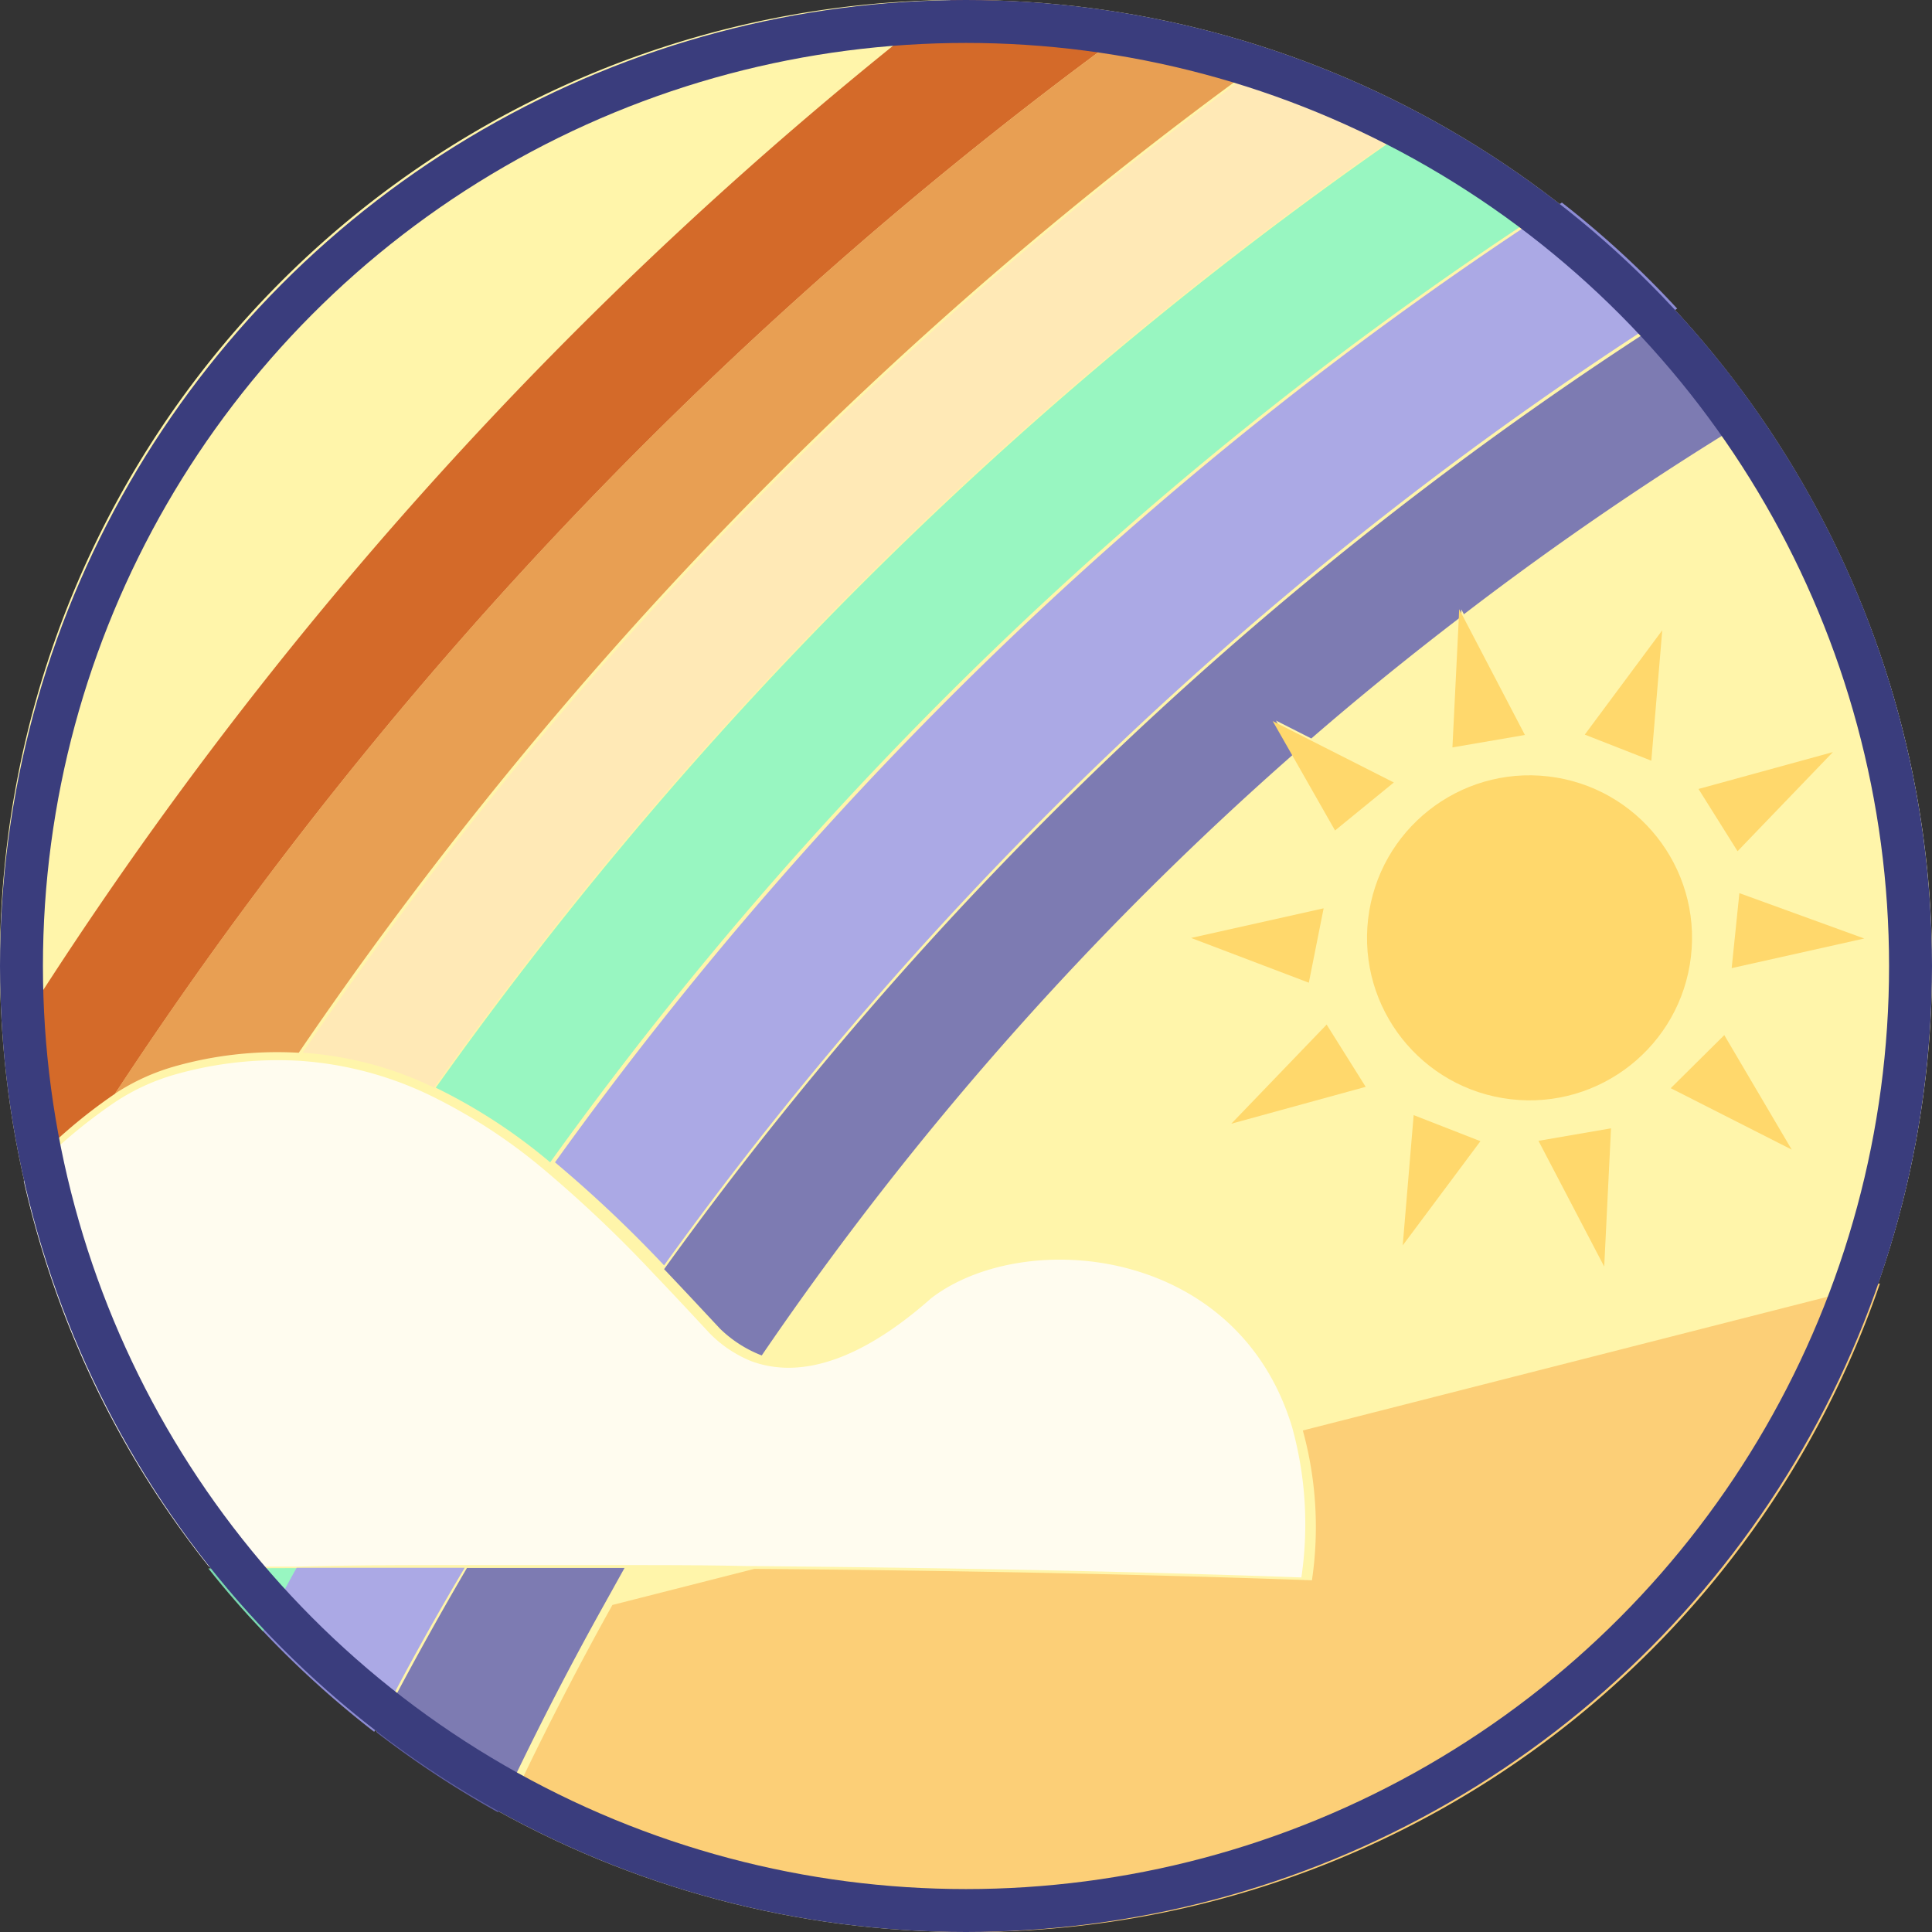 <svg xmlns="http://www.w3.org/2000/svg" width="90" height="90" viewBox="0 0 90 90">
  <rect x="0" y="0" width="90" height="90" fill="#333333" stroke="none"/>
  <g id="Group_388" data-name="Group 388" transform="translate(-46 -268)">
    <g id="Layer_2" data-name="Layer 2" transform="translate(46 268)">
      <g id="_01_Too_High" data-name="01 Too High" transform="translate(0 0)">
        <ellipse id="Ellipse_107" data-name="Ellipse 107" cx="44.996" cy="45" rx="44.996" ry="45" transform="translate(0 0)" fill="#fff5aa"/>
        <path id="Path_406" data-name="Path 406" d="M39,102.644l6.614-1.661c-1.891,0-3.774,0-5.665-.043Z" transform="translate(-10.797 -27.877)" fill="#fff5aa"/>
        <path id="Path_407" data-name="Path 407" d="M84.333,41.54l-3.379.582.3-6.1c-2.387,1.826-4.723,3.717-6.987,5.679l4,2.027-2.76,2.236-2.034-3.594a149.217,149.217,0,0,0-24.8,28.1c2.875,1.071,5.967-.769,8.4-2.933,4.313-3.321,14.277-2.444,16.814,6.039l26.886-6.815A44.736,44.736,0,0,0,95.1,26.58a148.84,148.84,0,0,0-13.709,9.345Zm-9.345,8-.719,3.465-5.485-2.085Zm-4.313,10,4.471-4.622,1.8,2.875Zm7.951,5.643.51-6.074,3.1,1.215Zm9.345.978L84.909,60.3l3.379-.582Zm3-8.281,2.5-2.473,3.141,5.334Zm2.876-5.55.359-3.494,5.816,2.113ZM98.567,42.3l-4.443,4.615-1.819-2.876ZM85.484,58.419a7.57,7.57,0,1,1,5.006-2.929A7.57,7.57,0,0,1,85.484,58.419ZM90.6,36.659l-.51,6.074-3.084-1.215Z" transform="translate(-13.19 -7.248)" fill="#fff5aa"/>
        <path id="Path_408" data-name="Path 408" d="M44.3,0A44.743,44.743,0,0,0,0,44.75c0,1.438.072,2.875.2,4.234A186.469,186.469,0,0,1,44.3,0Z" transform="translate(0 0)" fill="#fff5aa"/>
        <path id="Path_409" data-name="Path 409" d="M69.658,96.3c-8.627-.309-17.3-.46-25.973-.532l-6.614,1.682q-2.631,4.723-4.931,9.647A44.757,44.757,0,0,0,96.12,82.47L69.234,89.321A16.951,16.951,0,0,1,69.658,96.3Z" transform="translate(-8.543 -22.684)" fill="#fccf77"/>
        <path id="Path_410" data-name="Path 410" d="M.28,48.984a45.477,45.477,0,0,0,.906,5.65,24.442,24.442,0,0,1,4.249-3.681,190.732,190.732,0,0,1,48-50.12A45.181,45.181,0,0,0,44.829,0h-.453A186.469,186.469,0,0,0,.28,48.984Z" transform="translate(-0.079 0)" fill="#cc5113" opacity="0.85"/>
        <path id="Path_411" data-name="Path 411" d="M7.45,51.273a10.064,10.064,0,0,1,2.76-1.265,17.526,17.526,0,0,1,5.8-.64A186.4,186.4,0,0,1,61.474,2.785,44.239,44.239,0,0,0,55.449,1.16a190.732,190.732,0,0,0-48,50.113Z" transform="translate(-2.094 -0.326)" fill="#e49045" opacity="0.85"/>
        <path id="Path_412" data-name="Path 412" d="M19.36,50a16.534,16.534,0,0,1,6.118,1.625A182.788,182.788,0,0,1,71.615,6.411,44.463,44.463,0,0,0,64.822,3.42,186.4,186.4,0,0,0,19.36,50Z" transform="translate(-5.259 -0.961)" fill="#ffe6b8" opacity="0.85"/>
        <path id="Path_413" data-name="Path 413" d="M27.87,52.8A25.693,25.693,0,0,1,33.2,56.277,174.413,174.413,0,0,1,80.082,11.584a45.7,45.7,0,0,0-6.075-4A182.788,182.788,0,0,0,27.87,52.8Z" transform="translate(-7.57 -2.131)" fill="#86f6c6" opacity="0.85"/>
        <path id="Path_414" data-name="Path 414" d="M13.5,100.934c.805,1.021,1.661,2,2.552,2.94q.769-1.488,1.56-2.955Z" transform="translate(-3.795 -27.871)" fill="#86f6c6" opacity="0.85"/>
        <path id="Path_415" data-name="Path 415" d="M26.439,100.9H18.61q-.8,1.438-1.56,2.955a45.123,45.123,0,0,0,5.176,4.687Q24.2,104.667,26.439,100.9Z" transform="translate(-4.793 -27.865)" fill="#9d9bf0" opacity="0.85"/>
        <path id="Path_416" data-name="Path 416" d="M35.28,57.837a59.444,59.444,0,0,1,5.082,4.8,171.517,171.517,0,0,1,47.194-44.57,44.815,44.815,0,0,0-5.37-4.939A174.414,174.414,0,0,0,35.28,57.837Z" transform="translate(-9.426 -3.691)" fill="#9d9bf0" opacity="0.85"/>
        <path id="Path_417" data-name="Path 417" d="M42.35,64.57c.877.92,1.74,1.848,2.6,2.768a5.751,5.751,0,0,0,1.948,1.251A149.218,149.218,0,0,1,71.716,40.538l-.863-1.524,1.646.834c2.264-1.963,4.6-3.853,6.987-5.679v-.338l.122.23a148.848,148.848,0,0,1,13.709-9.345A44.346,44.346,0,0,0,89.544,20,171.517,171.517,0,0,0,42.35,64.57Z" transform="translate(-11.413 -5.447)" fill="#6765b4" opacity="0.85"/>
        <path id="Path_418" data-name="Path 418" d="M35.8,100.91h-7.34q-2.2,3.76-4.213,7.656a45.189,45.189,0,0,0,5.658,3.724q2.3-4.931,4.931-9.647Z" transform="translate(-6.707 -27.868)" fill="#6765b4" opacity="0.85"/>
        <path id="Path_419" data-name="Path 419" d="M22.078,91.7h7.34c1.891,0,3.774,0,5.665.043,8.677.072,17.332.223,25.973.532a16.951,16.951,0,0,0-.424-6.973c-2.538-8.483-12.494-9.345-16.814-6.039-2.43,2.157-5.543,4-8.4,2.933A5.751,5.751,0,0,1,33.5,80.911c-.855-.92-1.718-1.848-2.6-2.768a59.445,59.445,0,0,0-5.082-4.831A25.692,25.692,0,0,0,20.5,69.833a16.534,16.534,0,0,0-6.118-1.625,17.526,17.526,0,0,0-5.8.64,10.064,10.064,0,0,0-2.76,1.265A24.442,24.442,0,0,0,1.54,73.8a44.527,44.527,0,0,0,8.626,17.972h4.112C16.859,91.7,19.469,91.7,22.078,91.7Z" transform="translate(-0.433 -18.792)" fill="#fffcef"/>
        <path id="Path_420" data-name="Path 420" d="M96.959,45.1l-2.94-5.629-.122-.23-.014.338-.3,6.1Z" transform="translate(-25.923 -10.862)" fill="#ffd86c"/>
        <path id="Path_421" data-name="Path 421" d="M87.633,49.311l-4-2.027L81.99,46.45l.87,1.524,2.034,3.573Z" transform="translate(-22.703 -12.86)" fill="#ffd86c"/>
        <path id="Path_422" data-name="Path 422" d="M115.641,48.45l-6.261,1.718,1.819,2.9Z" transform="translate(-30.257 -13.415)" fill="#ffd86c"/>
        <path id="Path_423" data-name="Path 423" d="M105.619,40.6l-3.609,4.86,3.1,1.215Z" transform="translate(-28.185 -11.239)" fill="#ffd86c"/>
        <path id="Path_424" data-name="Path 424" d="M102.192,79.121l.316-6.441-3.379.582Z" transform="translate(-27.461 -20.118)" fill="#ffd86c"/>
        <path id="Path_425" data-name="Path 425" d="M107.58,69.153l5.636,2.861-3.141-5.334Z" transform="translate(-29.751 -18.461)" fill="#ffd86c"/>
        <path id="Path_426" data-name="Path 426" d="M79.32,70.625l6.261-1.718-1.819-2.9Z" transform="translate(-21.962 -18.278)" fill="#ffd86c"/>
        <path id="Path_427" data-name="Path 427" d="M90.38,77.9,94,73.045,90.89,71.83Z" transform="translate(-25.036 -19.884)" fill="#ffd86c"/>
        <path id="Path_428" data-name="Path 428" d="M82.905,58.52,76.73,59.9l5.485,2.085Z" transform="translate(-21.245 -16.207)" fill="#ffd86c"/>
        <path id="Path_429" data-name="Path 429" d="M111.53,61.034l6.175-1.38-5.816-2.113Z" transform="translate(-30.862 -15.935)" fill="#ffd86c"/>
        <circle id="Ellipse_108" data-name="Ellipse 108" cx="7.57" cy="7.57" r="7.57" transform="translate(62.858 50.333) rotate(-83.37)" fill="#ffd86c"/>
      </g>
    </g>
    <g id="Group_369" data-name="Group 369" transform="translate(-124 106)">
      <g id="Ellipse_96" data-name="Ellipse 96" transform="translate(170 162)" fill="none" stroke="#3a3d7d" stroke-width="2">
        <circle cx="45" cy="45" r="45" stroke="none"/>
        <circle cx="45" cy="45" r="44" fill="none"/>
      </g>
    </g>
  </g>
</svg>
